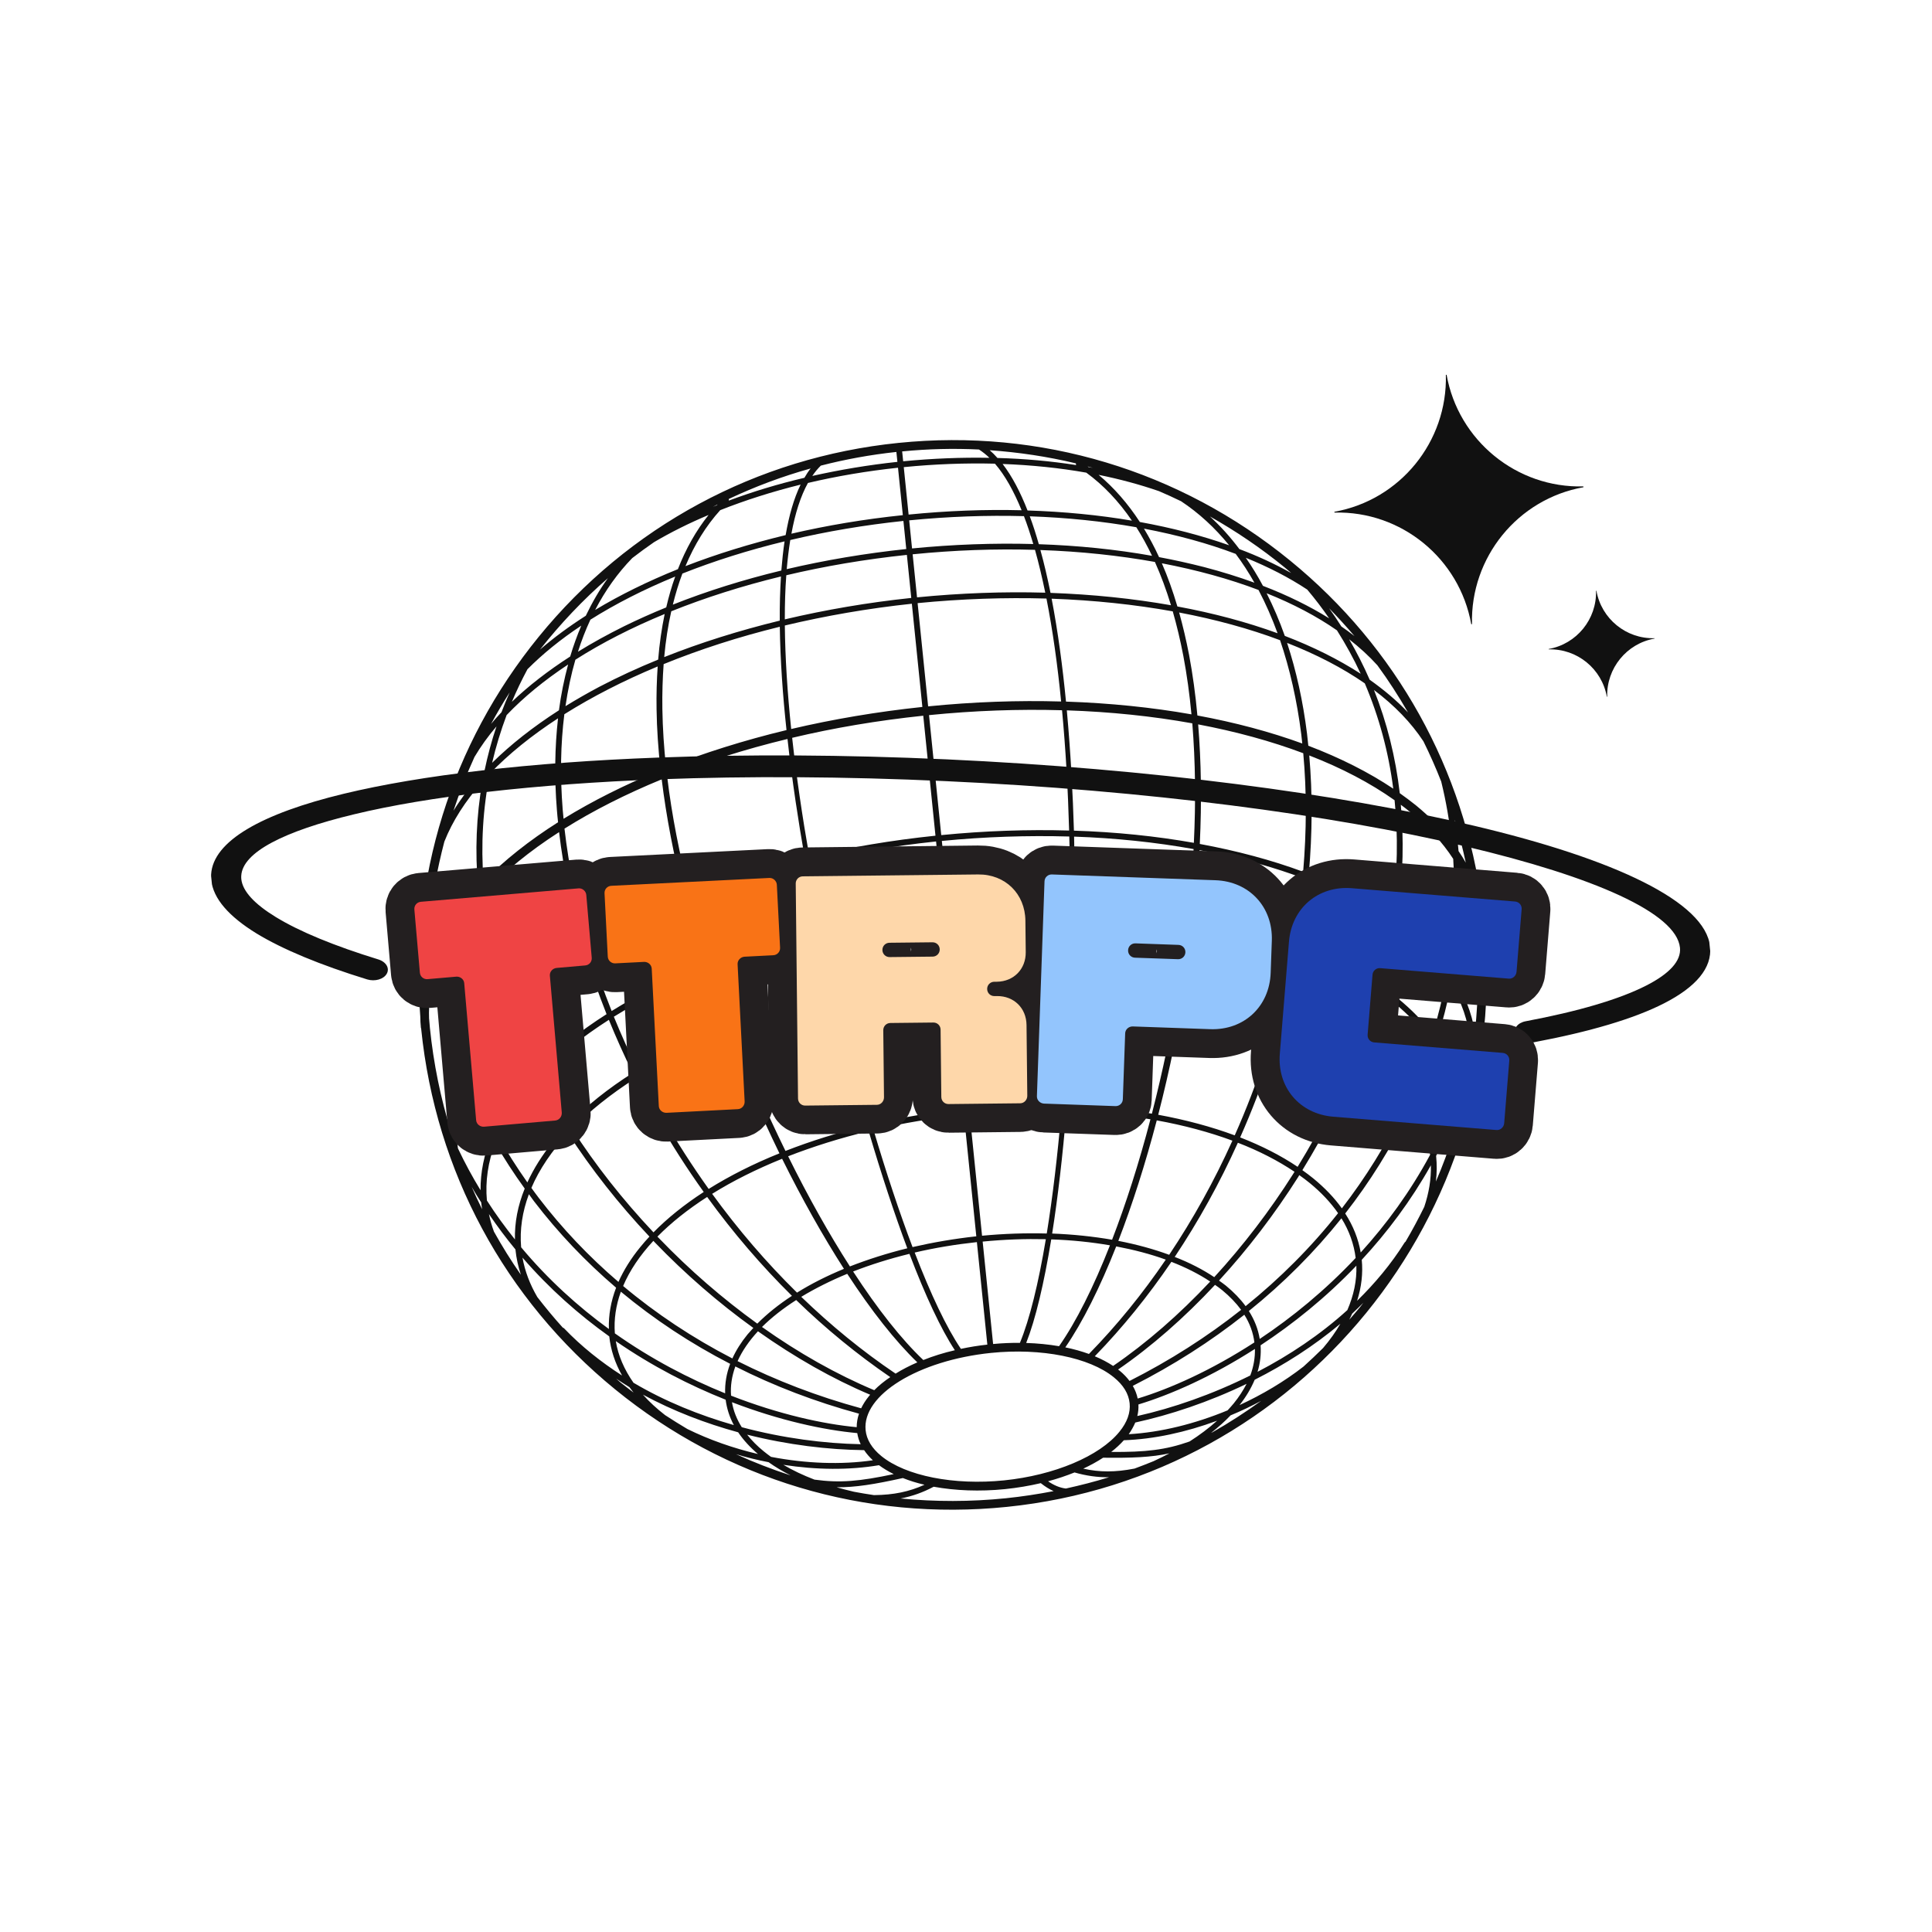 <?xml version="1.0" encoding="utf-8"?>
<svg width="500" zoomAndPan="magnify" viewBox="0 0 375 375" height="500" preserveAspectRatio="xMidYMid meet" version="1.0" xmlns="http://www.w3.org/2000/svg">
  <defs>
    <g/>
    <clipPath id="0eb422d3a8">
      <path d="M 81 85 L 289 85 L 289 294 L 81 294 Z M 81 85 " clip-rule="nonzero"/>
    </clipPath>
    <clipPath id="fa82c2f545">
      <path d="M 33.574 97.387 L 320.09 68.195 L 341.453 277.859 L 54.934 307.051 Z M 33.574 97.387 " clip-rule="nonzero"/>
    </clipPath>
    <clipPath id="23bffcefeb">
      <path d="M 33.574 97.387 L 320.09 68.195 L 341.453 277.859 L 54.934 307.051 Z M 33.574 97.387 " clip-rule="nonzero"/>
    </clipPath>
    <clipPath id="fd93a9eaa6">
      <path d="M 33.574 97.387 L 320.09 68.195 L 341.453 277.859 L 54.934 307.051 Z M 33.574 97.387 " clip-rule="nonzero"/>
    </clipPath>
    <clipPath id="a4fe4684ae">
      <path d="M 40 146 L 332 146 L 332 203 L 40 203 Z M 40 146 " clip-rule="nonzero"/>
    </clipPath>
    <clipPath id="af01cd2c6d">
      <path d="M 33.574 97.387 L 320.09 68.195 L 341.453 277.859 L 54.934 307.051 Z M 33.574 97.387 " clip-rule="nonzero"/>
    </clipPath>
    <clipPath id="3e14c55f35">
      <path d="M 33.574 97.387 L 320.09 68.195 L 341.453 277.859 L 54.934 307.051 Z M 33.574 97.387 " clip-rule="nonzero"/>
    </clipPath>
    <clipPath id="aea6b89f36">
      <path d="M 33.574 97.387 L 320.09 68.195 L 341.453 277.859 L 54.934 307.051 Z M 33.574 97.387 " clip-rule="nonzero"/>
    </clipPath>
    <clipPath id="a0c044836a">
      <path d="M 259 72 L 308 72 L 308 122 L 259 122 Z M 259 72 " clip-rule="nonzero"/>
    </clipPath>
    <clipPath id="d65a15334d">
      <path d="M 33.574 97.387 L 320.09 68.195 L 341.453 277.859 L 54.934 307.051 Z M 33.574 97.387 " clip-rule="nonzero"/>
    </clipPath>
    <clipPath id="971a340cca">
      <path d="M 33.574 97.387 L 320.09 68.195 L 341.453 277.859 L 54.934 307.051 Z M 33.574 97.387 " clip-rule="nonzero"/>
    </clipPath>
    <clipPath id="f82798897d">
      <path d="M 33.574 97.387 L 320.09 68.195 L 341.453 277.859 L 54.934 307.051 Z M 33.574 97.387 " clip-rule="nonzero"/>
    </clipPath>
    <clipPath id="dd5db143fa">
      <path d="M 300 114 L 322 114 L 322 136 L 300 136 Z M 300 114 " clip-rule="nonzero"/>
    </clipPath>
    <clipPath id="8878bd0557">
      <path d="M 33.574 97.387 L 320.09 68.195 L 341.453 277.859 L 54.934 307.051 Z M 33.574 97.387 " clip-rule="nonzero"/>
    </clipPath>
    <clipPath id="2510fcbfbd">
      <path d="M 33.574 97.387 L 320.09 68.195 L 341.453 277.859 L 54.934 307.051 Z M 33.574 97.387 " clip-rule="nonzero"/>
    </clipPath>
    <clipPath id="950e1c37ba">
      <path d="M 33.574 97.387 L 320.09 68.195 L 341.453 277.859 L 54.934 307.051 Z M 33.574 97.387 " clip-rule="nonzero"/>
    </clipPath>
  </defs>
  <rect x="-37.5" width="450" y="-37.5" height="450" fill-opacity="0"/>
  <rect x="-37.5" width="450" y="-37.5" height="450" fill-opacity="0" stroke="transparent" />
  <g clip-path="url(#0eb422d3a8)">
    <g clip-path="url(#fa82c2f545)">
      <g clip-path="url(#23bffcefeb)">
        <g clip-path="url(#fd93a9eaa6)">
          <path d="M 83.375 179.465 C 83.492 181.473 83.641 183.492 83.875 185.504 C 83.527 186.367 83.207 187.242 82.934 188.113 C 82.957 185.203 83.113 182.309 83.375 179.465 Z M 117.996 112.219 C 116.379 114.445 114.961 116.887 113.703 119.516 C 110.445 121.594 107.477 123.785 104.809 126.09 C 108.754 121.082 113.168 116.418 117.996 112.219 Z M 250.617 111.223 C 247.539 109.5 244.172 107.938 240.562 106.578 C 238.801 104.227 236.887 102.113 234.84 100.242 C 239.891 103.086 244.738 106.371 249.312 110.105 C 249.758 110.453 250.188 110.844 250.617 111.223 Z M 283.102 165.191 C 282.938 163.145 282.676 161.137 282.367 159.133 C 283.199 161.867 283.902 164.629 284.508 167.445 C 284.082 166.691 283.613 165.922 283.102 165.191 Z M 286.277 200.359 C 285.672 196.539 284.215 192.91 281.945 189.465 C 283.16 182.582 283.633 175.66 283.328 168.816 C 284.598 171.156 285.469 173.582 285.996 176.074 C 286.105 177.008 286.246 177.949 286.344 178.902 C 287.078 186.121 287.039 193.305 286.277 200.359 Z M 261.887 256.156 C 262.094 255.77 262.27 255.375 262.449 254.98 C 263.191 254.293 263.902 253.582 264.629 252.867 C 264.395 253.152 264.18 253.465 263.949 253.75 C 263.277 254.574 262.574 255.359 261.887 256.156 Z M 119.586 267.586 C 120.441 268.152 121.297 268.719 122.164 269.242 C 122.418 269.594 122.684 269.945 122.969 270.293 C 122.133 269.652 121.301 269.023 120.477 268.367 C 120.176 268.109 119.887 267.848 119.586 267.586 Z M 93.035 174.41 C 93.797 181.02 95.32 187.723 97.664 194.488 C 97.848 194.992 98.031 195.5 98.211 196.004 C 97.375 196.902 96.582 197.812 95.832 198.73 C 93.562 201.52 91.746 204.352 90.406 207.176 C 87.887 200.527 86.145 193.699 85.207 186.777 C 86.852 182.539 89.492 178.391 93.035 174.41 Z M 86.25 163.355 C 87.828 159.359 90.324 155.473 93.617 151.766 C 92.449 158.395 92.176 165.238 92.797 172.195 C 91.891 173.16 91.035 174.133 90.23 175.102 C 87.988 177.875 86.195 180.645 84.812 183.445 C 84.422 179.473 84.305 175.488 84.449 171.504 C 84.941 168.754 85.547 166.031 86.25 163.355 Z M 98.93 134.391 C 98.363 135.656 97.828 136.945 97.336 138.246 C 96.629 139 95.949 139.738 95.316 140.516 C 96.453 138.422 97.652 136.367 98.93 134.391 Z M 110.676 127.426 C 106.359 130.207 102.566 133.148 99.352 136.223 C 100.25 134.082 101.27 131.973 102.379 129.898 C 105.355 126.906 108.867 124.062 112.824 121.438 C 112.02 123.352 111.293 125.344 110.676 127.426 Z M 131.059 111.906 C 130.379 113.793 129.801 115.797 129.316 117.895 C 126.5 119.039 123.781 120.262 121.152 121.547 C 117.949 123.137 114.965 124.781 112.18 126.504 C 112.871 124.324 113.676 122.25 114.594 120.281 C 119.492 117.195 125.023 114.379 131.059 111.906 Z M 122.723 108.32 C 124.109 107.25 125.516 106.219 126.953 105.23 C 130.199 103.316 133.75 101.543 137.535 99.953 C 135.113 102.988 133.133 106.492 131.582 110.473 C 125.754 112.824 120.348 115.48 115.52 118.387 C 117.496 114.582 119.91 111.211 122.723 108.32 Z M 139.129 98.074 C 138.875 98.16 138.625 98.258 138.375 98.371 C 138.68 98.207 138.98 98.062 139.285 97.914 C 139.234 97.961 139.18 98.012 139.129 98.074 Z M 156.137 92.738 C 151.004 93.945 146.09 95.434 141.461 97.168 C 141.48 97.066 141.48 96.949 141.457 96.848 C 146.527 94.457 151.824 92.465 157.344 90.93 C 156.906 91.48 156.504 92.09 156.137 92.738 Z M 208.883 90.27 C 204 89.504 198.887 89.035 193.602 88.891 C 193.125 88.344 192.625 87.844 192.098 87.387 C 197.758 87.785 203.359 88.625 208.836 89.941 C 208.816 90.059 208.828 90.16 208.883 90.27 Z M 211.289 90.664 C 211.242 90.625 211.18 90.59 211.117 90.539 C 211.445 90.633 211.789 90.715 212.117 90.812 C 211.852 90.77 211.57 90.711 211.289 90.664 Z M 243.48 113.098 C 240.402 111.984 237.148 110.965 233.707 110.066 C 230.859 109.34 227.949 108.691 224.973 108.137 C 224.078 106.18 223.09 104.348 222.043 102.605 C 228.453 103.828 234.441 105.457 239.848 107.508 C 241.156 109.25 242.363 111.117 243.48 113.098 Z M 253.734 114.438 C 255.254 116.242 256.676 118.105 257.988 120.02 C 254.223 117.672 249.926 115.551 245.137 113.711 C 244.117 111.797 243 109.977 241.812 108.266 C 246.219 110.055 250.215 112.105 253.734 114.438 Z M 260.355 121.594 C 259.609 120.391 258.809 119.223 257.977 118.059 C 259.68 119.816 261.332 121.613 262.898 123.457 C 262.078 122.828 261.23 122.188 260.355 121.594 Z M 274.809 156.297 C 273.812 155.5 272.777 154.73 271.695 153.957 C 270.879 146.945 269.207 140.242 266.691 133.93 C 270.672 136.926 273.898 140.258 276.289 143.895 C 277.547 146.441 278.699 149.043 279.738 151.695 C 280.684 155.539 281.355 159.426 281.77 163.363 C 279.863 160.898 277.547 158.547 274.809 156.297 Z M 273.742 180.605 C 272.918 179.918 272.039 179.27 271.145 178.633 C 271.242 178.012 271.34 177.391 271.406 176.789 C 272.355 169.688 272.496 162.812 271.895 156.203 C 272.523 156.66 273.137 157.137 273.723 157.629 C 277.223 160.469 280 163.516 282.066 166.707 C 282.555 173.793 282.199 180.98 281.012 188.137 C 279.09 185.496 276.656 182.984 273.742 180.605 Z M 278.07 200.73 C 276.254 198.27 273.969 195.945 271.262 193.723 C 270.344 192.984 269.402 192.281 268.414 191.57 C 269.469 187.668 270.336 183.773 270.969 179.887 C 271.66 180.41 272.352 180.938 273.031 181.477 C 276.215 184.074 278.789 186.836 280.754 189.715 C 280.082 193.402 279.18 197.086 278.07 200.73 Z M 285.469 203.961 C 284.77 206.645 283.973 209.227 283.082 211.73 C 282.398 208.297 281.004 205.012 278.887 201.883 C 280.016 198.309 280.945 194.727 281.648 191.109 C 283.727 194.543 284.969 198.168 285.352 201.949 C 285.418 202.613 285.461 203.293 285.469 203.961 Z M 283.422 214.066 C 283.836 213.004 284.219 211.922 284.602 210.82 C 284.262 212.352 283.91 213.855 283.512 215.379 C 283.496 214.93 283.469 214.512 283.422 214.066 Z M 244.09 266.27 C 244.609 264.559 244.801 262.852 244.68 261.121 C 250.926 257.012 257.328 251.895 263.27 245.668 C 263.371 248.52 262.766 251.414 261.52 254.289 C 256.23 259.086 250.25 263.066 244.09 266.27 Z M 235.34 278 C 235.258 278.039 235.176 278.09 235.09 278.113 C 236.473 277.016 237.738 275.898 238.852 274.723 C 240.871 273.891 242.867 272.934 244.793 271.906 C 241.75 274.105 238.605 276.145 235.34 278 Z M 149.184 283.812 C 150.465 284.73 151.887 285.574 153.418 286.348 C 153.391 286.352 153.359 286.34 153.328 286.328 C 149.785 285.176 146.281 283.82 142.871 282.262 C 144.934 282.879 147.051 283.406 149.184 283.812 Z M 119.527 260.312 C 126.602 265.199 133.902 268.918 140.848 271.684 C 141.066 273.391 141.598 275.039 142.438 276.609 C 135.77 274.703 129.109 272.023 122.961 268.391 C 121.164 265.828 119.984 263.113 119.527 260.312 Z M 93.398 233.383 C 93.441 233.828 93.516 234.254 93.574 234.715 C 92.863 233.277 92.195 231.832 91.551 230.371 C 92.148 231.402 92.762 232.414 93.398 233.383 Z M 103.578 208.348 C 102.754 209.246 101.957 210.125 101.223 211.043 C 99.004 213.754 97.266 216.504 95.977 219.254 C 94.086 215.797 92.422 212.262 90.98 208.656 C 92.684 204.719 95.281 200.879 98.652 197.195 C 100.066 200.945 101.723 204.672 103.578 208.348 Z M 113.562 184.977 C 114.781 188.938 116.172 192.91 117.734 196.848 C 112.594 200.117 108.109 203.688 104.418 207.477 C 102.559 203.773 100.914 200.031 99.516 196.277 C 103.332 192.27 108.059 188.488 113.562 184.977 Z M 108.312 139.426 C 107.691 144.98 107.582 150.922 108.094 157.223 C 108.145 158.016 108.242 158.805 108.32 159.598 C 102.746 163.129 97.867 166.984 93.859 171.086 C 93.316 163.93 93.723 156.926 95.094 150.145 C 98.727 146.359 103.18 142.766 108.312 139.426 Z M 108.488 137.867 C 103.488 141.078 99.133 144.5 95.52 148.066 C 96.258 144.926 97.191 141.836 98.336 138.797 C 101.641 135.324 105.66 132.035 110.27 128.98 C 109.512 131.805 108.898 134.773 108.488 137.867 Z M 127.75 128.027 C 123.75 129.656 119.926 131.426 116.34 133.301 C 114.043 134.523 111.848 135.781 109.758 137.066 C 110.223 133.926 110.855 130.895 111.684 128.051 C 116.809 124.781 122.645 121.801 129.012 119.176 C 128.438 121.953 128 124.906 127.75 128.027 Z M 151.582 111.891 C 151.414 114.641 151.328 117.516 151.352 120.461 C 143.465 122.387 135.926 124.75 128.922 127.543 C 129.211 124.391 129.664 121.438 130.293 118.652 C 136.875 116.008 144.02 113.738 151.582 111.891 Z M 152.281 105.078 C 152.016 106.879 151.816 108.758 151.656 110.738 C 144.273 112.52 137.199 114.738 130.598 117.359 C 131.121 115.242 131.73 113.23 132.453 111.328 C 138.605 108.883 145.27 106.781 152.281 105.078 Z M 175.238 99.992 C 167.781 100.766 160.52 101.984 153.613 103.59 C 154.328 99.664 155.398 96.316 156.82 93.742 C 162.445 92.414 168.297 91.426 174.301 90.785 Z M 198.293 99.039 C 191.191 98.859 183.832 99.133 176.359 99.879 L 175.422 90.672 C 181.457 90.07 187.387 89.859 193.121 90 C 195.062 92.246 196.77 95.312 198.293 99.039 Z M 201.637 105.629 C 201.094 103.738 200.52 101.922 199.879 100.215 C 207.105 100.465 214.047 101.184 220.562 102.336 C 221.652 104.055 222.672 105.914 223.613 107.883 C 216.605 106.633 209.242 105.887 201.637 105.629 Z M 227.289 117.477 C 219.93 116.18 212.078 115.367 203.906 115.078 C 203.32 112.188 202.676 109.406 201.941 106.762 C 209.734 107.027 217.191 107.824 224.168 109.074 C 225.332 111.676 226.371 114.461 227.289 117.477 Z M 247.977 122.914 C 242.051 120.758 235.531 119.008 228.531 117.715 C 227.645 114.711 226.652 111.934 225.516 109.332 C 232.297 110.633 238.598 112.359 244.277 114.512 C 245.66 117.133 246.891 119.945 247.977 122.914 Z M 249.379 123.426 C 248.34 120.492 247.16 117.734 245.852 115.152 C 250.98 117.203 255.566 119.613 259.504 122.352 C 261.215 125.055 262.766 127.875 264.109 130.777 C 259.816 128 254.863 125.527 249.379 123.426 Z M 253.945 144.746 C 253.867 143.969 253.785 143.18 253.691 142.391 C 252.902 136.047 251.59 130.16 249.824 124.789 C 255.508 127.016 260.598 129.652 264.906 132.641 C 267.652 139.078 269.512 145.906 270.43 153.082 C 265.664 149.891 260.125 147.098 253.945 144.746 Z M 252.227 183.148 C 252.969 179.016 253.52 174.906 253.906 170.84 C 260.023 173.195 265.402 175.977 269.922 179.148 C 269.316 183.035 268.48 186.969 267.43 190.887 C 263.031 187.902 257.922 185.328 252.227 183.148 Z M 263.684 202.547 C 259.598 199.777 254.852 197.371 249.566 195.352 C 250.523 191.664 251.34 187.977 252.023 184.273 C 257.703 186.453 262.77 189.047 267.113 192.035 C 266.133 195.551 264.996 199.055 263.684 202.547 Z M 273.867 212.043 C 272.129 209.664 269.938 207.387 267.293 205.215 C 266.453 204.531 265.543 203.867 264.637 203.219 C 265.965 199.738 267.105 196.238 268.098 192.734 C 268.93 193.348 269.762 193.961 270.535 194.594 C 273.434 196.973 275.793 199.465 277.645 202.098 C 276.562 205.434 275.316 208.758 273.867 212.043 Z M 220.824 271.457 C 220.652 270.617 220.336 269.793 219.875 268.996 C 227.715 265.016 234.953 260.395 241.523 255.191 C 242.594 256.887 243.242 258.68 243.477 260.559 C 235.117 265.988 227.062 269.57 220.824 271.457 Z M 220.75 274.852 C 220.938 274.121 221.004 273.359 220.969 272.605 C 227.18 270.723 235.199 267.203 243.578 261.828 C 243.621 263.539 243.32 265.27 242.68 266.977 C 235.234 270.688 227.633 273.309 220.75 274.852 Z M 215.684 281.82 C 216.609 281.102 217.434 280.336 218.137 279.551 C 223.98 279.348 230.199 278 236.242 275.758 C 234.676 277.168 232.867 278.531 230.891 279.793 C 226.211 281.445 222.348 281.867 215.684 281.82 Z M 181.227 288.574 C 185.41 289.336 190.164 289.535 195.062 289.039 C 197.492 288.789 199.816 288.395 202.016 287.879 C 202.836 288.535 203.676 289.062 204.508 289.426 C 201.465 290.012 198.375 290.488 195.242 290.809 C 188.375 291.508 181.539 291.504 174.809 290.855 C 177.086 290.418 179.16 289.668 181.227 288.574 Z M 170.609 284.395 C 171.457 285.02 172.418 285.605 173.473 286.121 C 166.906 287.516 163.039 287.883 158.09 287.195 C 155.902 286.355 153.871 285.398 152.051 284.32 C 158.438 285.312 164.828 285.375 170.609 284.395 Z M 166.391 278.164 C 166.508 278.895 166.727 279.629 167.059 280.32 C 160.004 280.184 152.02 279.164 143.977 277.02 C 143.004 275.477 142.359 273.855 142.074 272.168 C 151.348 275.73 159.914 277.574 166.391 278.164 Z M 142.73 265.227 C 150.23 269.027 158.25 272.09 166.73 274.395 C 166.43 275.27 166.285 276.141 166.285 277.016 C 159.793 276.41 151.195 274.523 141.898 270.895 C 141.75 268.992 142.051 267.102 142.73 265.227 Z M 101.848 230.703 C 100.512 233.98 99.875 237.27 99.949 240.578 C 98.039 238.184 96.215 235.695 94.508 233.02 C 94.168 229.277 94.73 225.543 96.113 221.871 C 97.859 224.891 99.77 227.832 101.848 230.703 Z M 109.641 218.996 C 108.855 219.832 108.113 220.66 107.414 221.504 C 105.273 224.148 103.586 226.82 102.363 229.504 C 100.297 226.574 98.395 223.586 96.676 220.535 C 98.32 216.719 100.844 213 104.125 209.441 C 105.801 212.656 107.637 215.855 109.641 218.996 Z M 122.816 208.25 C 118.031 211.293 113.867 214.609 110.426 218.145 C 108.438 215.004 106.613 211.789 104.949 208.559 C 108.559 204.816 113.016 201.254 118.18 197.949 C 119.594 201.41 121.137 204.859 122.816 208.25 Z M 136.965 188.406 C 138.113 191.969 139.363 195.559 140.719 199.156 C 134.5 201.668 128.82 204.512 123.77 207.645 C 122.102 204.238 120.562 200.805 119.148 197.344 C 124.422 194.074 130.414 191.066 136.965 188.406 Z M 133.051 175.055 C 134.098 179.078 135.27 183.16 136.59 187.281 C 130.051 189.926 124.043 192.922 118.719 196.238 C 117.152 192.285 115.762 188.312 114.547 184.355 C 120.035 180.945 126.246 177.812 133.051 175.055 Z M 128.434 151.27 C 129.312 158.445 130.77 166.047 132.758 173.91 C 125.969 176.648 119.738 179.754 114.195 183.199 C 111.945 175.637 110.395 168.121 109.566 160.836 C 115.145 157.332 121.484 154.129 128.434 151.27 Z M 127.438 137.637 C 127.488 141.426 127.766 145.395 128.211 149.488 C 121.352 152.281 115.027 155.453 109.387 158.922 C 109.324 158.332 109.266 157.727 109.219 157.137 C 108.695 150.578 108.816 144.371 109.539 138.633 C 114.93 135.246 121 132.129 127.656 129.359 C 127.473 132.008 127.391 134.75 127.438 137.637 Z M 152.66 141.707 C 144.387 143.699 136.555 146.168 129.297 149.043 C 128.871 145.148 128.625 141.324 128.566 137.609 C 128.52 134.574 128.613 131.66 128.812 128.906 C 135.797 126.059 143.371 123.613 151.359 121.652 C 151.453 128.156 151.938 135.023 152.66 141.707 Z M 176.988 117.184 L 179.031 137.219 C 170.242 138.145 161.707 139.594 153.57 141.5 C 152.828 134.367 152.398 127.594 152.336 121.41 C 160.215 119.531 168.473 118.094 176.988 117.184 Z M 176.023 107.703 L 176.875 116.059 C 168.5 116.941 160.254 118.348 152.332 120.219 C 152.328 117.223 152.414 114.336 152.621 111.656 C 160.062 109.895 167.91 108.559 176.023 107.703 Z M 175.906 106.566 C 167.922 107.41 160.16 108.723 152.703 110.469 C 152.879 108.492 153.105 106.594 153.391 104.82 C 160.406 103.16 167.77 101.914 175.352 101.113 Z M 177.027 106.453 L 176.473 101 C 184.074 100.254 191.539 99.988 198.746 100.184 C 199.395 101.863 199.984 103.676 200.559 105.594 C 192.902 105.387 185.02 105.668 177.027 106.453 Z M 177.996 115.945 L 177.145 107.59 C 185.277 106.773 193.234 106.5 200.891 106.723 C 201.621 109.324 202.281 112.105 202.887 115.039 C 194.863 114.809 186.504 115.109 177.996 115.945 Z M 205.965 136.16 C 197.625 135.922 188.961 136.223 180.152 137.105 L 178.109 117.066 C 186.676 116.223 195.051 115.953 203.117 116.176 C 204.316 122.262 205.266 129.008 205.965 136.16 Z M 229.684 127.305 C 230.375 130.957 230.895 134.754 231.262 138.656 C 223.59 137.301 215.418 136.465 206.91 136.18 C 206.258 129.461 205.355 122.621 204.121 116.207 C 212.367 116.5 220.25 117.34 227.629 118.664 C 228.414 121.391 229.098 124.27 229.684 127.305 Z M 232.414 138.875 C 232.043 134.77 231.496 130.828 230.797 127.105 C 230.242 124.227 229.602 121.5 228.871 118.887 C 235.945 120.23 242.516 122.031 248.461 124.262 C 250.348 129.809 251.742 135.918 252.574 142.531 C 252.648 143.121 252.695 143.727 252.77 144.312 C 246.543 142.043 239.711 140.223 232.414 138.875 Z M 232.879 163.809 C 233.27 155.645 233.156 147.867 232.562 140.602 C 239.906 141.992 246.758 143.867 252.961 146.199 C 253.637 153.543 253.613 161.293 252.941 169.207 C 246.828 166.938 240.086 165.141 232.879 163.809 Z M 231.832 177.594 C 232.297 173.316 232.609 169.129 232.828 165.023 C 233.703 165.18 234.586 165.324 235.461 165.496 C 241.719 166.789 247.52 168.438 252.816 170.414 C 252.434 174.492 251.883 178.617 251.156 182.746 C 245.258 180.586 238.781 178.848 231.832 177.594 Z M 230.195 190.043 C 230.797 186.23 231.297 182.445 231.699 178.711 C 238.633 179.969 245.098 181.707 250.949 183.871 C 250.266 187.562 249.453 191.262 248.508 194.949 C 242.93 192.902 236.777 191.246 230.195 190.043 Z M 245.648 204.773 C 243.898 210.129 241.902 215.332 239.66 220.371 C 235.133 218.695 230.148 217.355 224.809 216.375 C 225.922 212.059 226.949 207.625 227.871 203.113 C 228.68 199.09 229.406 195.109 230.035 191.176 C 236.574 192.355 242.676 193.988 248.227 196.039 C 247.438 198.969 246.602 201.887 245.648 204.773 Z M 251.867 226.48 C 248.625 224.297 244.871 222.383 240.715 220.77 C 242.957 215.719 244.969 210.496 246.73 205.129 C 247.668 202.242 248.52 199.352 249.285 196.441 C 254.527 198.465 259.227 200.863 263.254 203.621 C 260.258 211.383 256.438 219.055 251.867 226.48 Z M 254.926 228.742 C 254.246 228.188 253.523 227.648 252.789 227.129 C 257.359 219.715 261.195 212.059 264.207 204.293 C 265.023 204.895 265.824 205.48 266.57 206.102 C 269.34 208.363 271.586 210.738 273.32 213.234 C 273.004 213.949 272.684 214.664 272.348 215.367 C 269.051 222.172 265.059 228.582 260.453 234.543 C 258.996 232.496 257.16 230.578 254.926 228.742 Z M 237.941 249.539 C 237.516 249.207 237.062 248.875 236.609 248.559 C 242.215 242.449 247.414 235.656 252.004 228.414 C 252.066 228.305 252.125 228.184 252.188 228.09 C 252.895 228.586 253.57 229.098 254.203 229.613 C 256.465 231.461 258.293 233.426 259.719 235.477 C 254.512 242.066 248.492 248.102 241.773 253.523 C 240.762 252.133 239.48 250.809 237.941 249.539 Z M 217.281 266.02 C 217.184 265.941 217.105 265.891 217.016 265.828 C 223.539 261.34 229.895 255.754 235.836 249.391 C 236.32 249.719 236.789 250.066 237.234 250.426 C 238.707 251.641 239.926 252.914 240.902 254.238 C 234.32 259.457 227.082 264.074 219.242 268.043 C 218.707 267.328 218.055 266.652 217.281 266.02 Z M 147.117 258.402 C 154.234 263.445 161.602 267.637 168.898 270.715 C 168.82 270.812 168.738 270.879 168.676 270.973 C 168.043 271.746 167.543 272.539 167.148 273.352 C 158.668 271.047 150.66 267.965 143.164 264.195 C 144.062 262.199 145.402 260.262 147.117 258.402 Z M 126.82 240.848 C 126.914 240.941 127 241.047 127.094 241.141 C 133.035 247.309 139.5 252.914 146.223 257.75 C 145.844 258.168 145.465 258.582 145.102 259 C 143.848 260.535 142.863 262.105 142.152 263.676 C 134.488 259.715 127.375 255.004 120.949 249.613 C 122.223 246.605 124.215 243.656 126.82 240.848 Z M 126.055 240.023 C 125.438 240.684 124.84 241.367 124.285 242.051 C 122.453 244.285 121.055 246.551 120.039 248.82 C 114.316 243.926 109.129 238.465 104.539 232.465 C 104.055 231.844 103.613 231.207 103.141 230.57 C 104.699 226.926 107.113 223.379 110.262 219.977 C 114.793 226.957 120.078 233.688 126.055 240.023 Z M 127.566 217.27 C 130.359 222.16 133.379 226.867 136.594 231.363 C 132.852 233.793 129.562 236.426 126.84 239.203 C 120.867 232.863 115.562 226.125 111.062 219.125 C 114.426 215.66 118.547 212.359 123.316 209.316 C 124.664 212 126.082 214.645 127.566 217.27 Z M 145.633 211.492 C 147.441 215.727 149.344 219.863 151.289 223.863 C 146.258 225.887 141.645 228.219 137.551 230.773 C 134.352 226.289 131.332 221.594 128.539 216.707 C 127.039 214.082 125.633 211.406 124.285 208.695 C 129.27 205.613 134.914 202.773 141.121 200.277 C 142.531 203.988 144.016 207.746 145.633 211.492 Z M 161.805 193.711 C 163.828 202.297 166.016 210.648 168.289 218.457 C 162.695 219.809 157.391 221.469 152.461 223.395 C 148.816 215.977 145.352 208.031 142.25 199.828 C 148.293 197.441 154.852 195.391 161.805 193.711 Z M 159.07 181.402 C 159.844 185.145 160.676 188.898 161.531 192.59 C 154.574 194.258 147.961 196.312 141.836 198.723 C 140.5 195.184 139.25 191.59 138.082 187.973 C 144.559 185.426 151.605 183.195 159.07 181.402 Z M 156.391 167.637 C 156.859 170.246 157.309 172.645 157.727 174.75 C 158.074 176.59 158.449 178.441 158.84 180.277 C 151.359 182.059 144.266 184.277 137.707 186.848 C 136.406 182.781 135.207 178.703 134.152 174.609 C 141.016 171.891 148.484 169.547 156.391 167.637 Z M 156.207 166.52 C 148.297 168.402 140.797 170.734 133.863 173.477 C 131.895 165.828 130.391 158.207 129.508 150.824 C 136.691 147.941 144.52 145.445 152.852 143.434 C 153.773 151.785 155.031 159.824 156.207 166.52 Z M 181.574 162.207 C 173.129 163.082 164.926 164.469 157.098 166.297 C 155.711 158.402 154.57 150.625 153.758 143.211 C 161.82 141.285 170.355 139.848 179.203 138.918 Z M 207.516 161.207 C 199.496 160.977 191.16 161.258 182.695 162.094 L 180.324 138.805 C 189.133 137.922 197.797 137.617 206.141 137.859 C 206.84 145.301 207.293 153.164 207.516 161.207 Z M 208.449 161.227 C 208.246 154.418 207.84 146.289 207.07 137.879 C 215.578 138.16 223.75 139.016 231.426 140.398 C 232.035 147.836 232.109 155.664 231.727 163.594 C 224.395 162.293 216.574 161.488 208.449 161.227 Z M 208.637 175.203 C 208.637 173.328 208.633 171.441 208.613 169.566 C 208.586 167.434 208.543 165.023 208.48 162.387 C 216.504 162.66 224.297 163.48 231.676 164.805 C 231.449 168.984 231.105 173.176 230.648 177.379 C 223.703 176.184 216.312 175.441 208.637 175.203 Z M 208.469 187.809 C 208.562 184.004 208.621 180.176 208.637 176.324 C 216.27 176.578 223.629 177.297 230.531 178.496 C 230.105 182.305 229.605 186.09 229.016 189.844 C 222.512 188.719 215.637 188.035 208.469 187.809 Z M 207.066 214.504 C 207.723 206.387 208.191 197.762 208.441 188.945 C 215.547 189.18 222.395 189.848 228.84 190.965 C 227.441 199.641 225.641 208.152 223.582 216.164 C 218.363 215.258 212.82 214.703 207.066 214.504 Z M 215.855 240.629 C 212.176 240 208.273 239.582 204.223 239.43 C 205.332 232.398 206.266 224.324 206.992 215.633 C 212.676 215.824 218.145 216.371 223.301 217.254 C 221.074 225.766 218.531 233.684 215.855 240.629 Z M 226.938 243.555 C 223.906 242.438 220.605 241.539 217.066 240.852 C 219.777 233.832 222.312 225.918 224.527 217.465 C 229.809 218.422 234.746 219.75 239.211 221.402 C 235.684 229.234 231.562 236.645 226.938 243.555 Z M 228.012 243.969 C 232.621 237.059 236.742 229.633 240.27 221.805 C 244.379 223.391 248.07 225.297 251.266 227.441 C 251.191 227.566 251.117 227.676 251.043 227.801 C 246.465 235.039 241.262 241.82 235.684 247.895 C 233.441 246.395 230.867 245.074 228.012 243.969 Z M 216.656 241.926 C 220.102 242.578 223.34 243.426 226.277 244.492 C 221.77 251.113 216.781 257.262 211.363 262.801 C 209.945 262.289 208.406 261.852 206.777 261.523 C 210.152 256.617 213.516 249.879 216.656 241.926 Z M 204.047 240.566 C 208.008 240.699 211.836 241.094 215.441 241.715 C 212.25 249.848 208.871 256.57 205.562 261.297 C 203.539 260.953 201.398 260.734 199.184 260.668 C 200.996 256.082 202.641 249.125 204.047 240.566 Z M 190.734 240.992 C 194.918 240.582 199.023 240.438 202.996 240.527 C 201.562 249.105 199.863 256.066 197.965 260.648 C 196.277 260.629 194.527 260.707 192.762 260.871 Z M 186.512 261.812 C 183.727 257.707 180.66 251.234 177.539 243.121 C 181.367 242.223 185.422 241.547 189.613 241.094 L 191.641 260.988 C 189.887 261.18 188.16 261.457 186.512 261.812 Z M 179.215 263.98 C 175.02 260.02 170.355 254.113 165.59 246.797 C 168.98 245.477 172.637 244.32 176.52 243.371 C 179.609 251.484 182.621 257.953 185.336 262.078 C 183.164 262.578 181.109 263.223 179.215 263.98 Z M 173.836 266.621 C 167.414 262.293 161.285 257.277 155.523 251.715 C 158.203 250.09 161.184 248.598 164.445 247.246 C 169.121 254.402 173.773 260.32 178.055 264.434 C 176.527 265.098 175.105 265.824 173.836 266.621 Z M 153.715 251.523 C 151.156 253.191 148.891 255.008 146.992 256.918 C 140.305 252.09 133.84 246.512 127.914 240.344 C 127.801 240.238 127.703 240.133 127.605 240.027 C 130.277 237.312 133.527 234.73 137.258 232.328 C 142.293 239.27 147.809 245.699 153.715 251.523 Z M 163.809 246.281 C 160.492 247.648 157.43 249.195 154.699 250.898 C 148.777 245.078 143.262 238.664 138.227 231.723 C 142.242 229.219 146.812 226.938 151.805 224.918 C 155.676 232.719 159.754 239.965 163.809 246.281 Z M 176.105 242.293 C 172.168 243.262 168.441 244.457 164.965 245.812 C 160.945 239.551 156.867 232.309 152.977 224.434 C 157.82 222.547 163.051 220.906 168.605 219.555 C 171.066 227.91 173.609 235.629 176.105 242.293 Z M 187.094 216.379 L 189.5 239.969 C 185.219 240.434 181.082 241.148 177.125 242.059 C 174.602 235.398 172.031 227.68 169.555 219.328 C 175.125 218.02 181.008 217.027 187.094 216.379 Z M 184.391 189.84 L 186.98 215.258 C 180.848 215.898 174.898 216.91 169.238 218.227 C 166.934 210.41 164.73 202.047 162.711 193.488 C 169.602 191.871 176.867 190.637 184.391 189.84 Z M 183.113 177.281 L 184.277 188.719 C 176.734 189.5 169.43 190.738 162.453 192.363 C 161.582 188.676 160.754 184.938 159.961 181.168 C 167.32 179.457 175.07 178.129 183.113 177.281 Z M 182.996 176.16 C 174.969 176.992 167.16 178.312 159.734 180.055 C 158.867 175.84 158.043 171.609 157.301 167.426 C 165.039 165.605 173.215 164.219 181.691 163.328 Z M 184.117 176.047 L 182.812 163.227 C 191.176 162.406 199.48 162.141 207.547 162.367 C 207.672 166.598 207.719 170.879 207.703 175.168 C 200.078 174.957 192.164 175.238 184.117 176.047 Z M 185.398 188.602 L 184.234 177.168 C 192.254 176.379 200.121 176.086 207.719 176.285 C 207.703 180.141 207.645 183.98 207.539 187.785 C 200.375 187.586 192.957 187.848 185.398 188.602 Z M 188.102 215.145 L 185.512 189.727 C 193.012 188.977 200.391 188.719 207.508 188.91 C 207.258 197.711 206.773 206.352 206.105 214.484 C 200.285 214.324 194.238 214.531 188.102 215.145 Z M 188.215 216.266 C 194.297 215.676 200.254 215.445 206.016 215.602 C 205.277 224.293 204.316 232.371 203.176 239.422 C 199.113 239.312 194.902 239.449 190.617 239.855 Z M 169.691 269.836 C 162.414 266.785 155.023 262.625 147.902 257.566 C 149.746 255.734 151.977 253.98 154.539 252.34 C 160.289 257.918 166.402 262.918 172.801 267.297 C 171.633 268.082 170.586 268.93 169.691 269.836 Z M 212.496 263.25 C 217.898 257.688 222.875 251.539 227.367 244.922 C 230.18 246.016 232.703 247.285 234.898 248.746 C 228.941 255.109 222.57 260.668 216.059 265.125 C 214.996 264.422 213.816 263.801 212.496 263.25 Z M 206.883 288.922 C 205.723 288.781 204.57 288.301 203.43 287.516 C 205.254 287.027 206.965 286.445 208.566 285.801 C 210.812 286.445 212.977 286.762 215.266 286.73 C 212.523 287.578 209.707 288.301 206.883 288.922 Z M 217.273 277.91 C 213.43 282.645 204.633 286.348 194.891 287.34 C 185.148 288.332 175.801 286.48 171.066 282.617 C 169.23 281.117 168.199 279.422 168.016 277.594 C 167.32 270.762 178.246 264.039 192.371 262.598 C 202.109 261.605 211.477 263.473 216.195 267.336 C 218.047 268.832 219.074 270.531 219.262 272.371 C 219.449 274.199 218.781 276.07 217.273 277.91 Z M 101.152 242.098 C 100.855 238.637 101.391 235.199 102.656 231.797 C 102.98 232.258 103.301 232.707 103.652 233.164 C 108.359 239.312 113.703 244.918 119.586 249.941 C 118.566 252.605 118.098 255.281 118.184 257.961 C 112.18 253.59 106.375 248.352 101.152 242.098 Z M 119.344 258.805 C 119.137 256.078 119.547 253.375 120.508 250.719 C 126.961 256.078 134.062 260.777 141.723 264.719 C 141 266.625 140.688 268.531 140.75 270.445 C 133.754 267.609 126.43 263.809 119.344 258.805 Z M 148.227 281.688 C 146.961 280.668 145.906 279.586 145.023 278.469 C 152.965 280.465 160.809 281.395 167.727 281.473 C 168.191 282.168 168.75 282.809 169.422 283.438 C 163.246 284.344 156.395 284.066 149.656 282.777 C 149.172 282.422 148.672 282.062 148.227 281.688 Z M 165.719 289.543 C 164.59 289.277 163.469 288.984 162.395 288.676 C 166.039 288.711 169.738 288.102 175.246 286.887 C 176.547 287.406 177.941 287.848 179.445 288.188 C 176.488 289.535 173.461 290.164 169.691 290.199 C 169.676 290.199 169.648 290.203 169.648 290.203 C 168.336 290.016 167.023 289.785 165.719 289.543 Z M 223.906 283.613 C 222.68 284.117 221.449 284.59 220.207 285.051 C 220.191 285.055 220.191 285.055 220.176 285.055 C 216.477 285.781 213.414 285.773 210.262 285.062 C 211.664 284.41 212.957 283.699 214.113 282.941 C 219.707 283.008 223.438 282.863 226.988 282.094 C 225.996 282.617 224.961 283.129 223.906 283.613 Z M 238.273 273.75 C 231.938 276.371 225.297 278.023 219.09 278.379 C 219.609 277.629 220.027 276.887 220.355 276.113 C 227.086 274.641 234.586 272.164 241.961 268.605 C 241.305 269.863 240.492 271.141 239.473 272.391 C 239.098 272.852 238.68 273.301 238.273 273.75 Z M 244.512 259.887 C 244.203 257.984 243.496 256.199 242.406 254.465 C 249.129 249.055 255.133 243.035 260.375 236.469 C 261.883 238.902 262.801 241.484 263.133 244.168 C 257.199 250.484 250.793 255.703 244.512 259.887 Z M 264.113 243.109 C 263.656 240.469 262.656 237.938 261.105 235.539 C 265.883 229.414 269.988 222.848 273.359 215.875 C 273.594 215.355 273.82 214.855 274.059 214.336 C 276 217.438 277.191 220.719 277.582 224.152 C 273.727 231.316 269.113 237.613 264.113 243.109 Z M 278.465 222.418 C 277.859 219.168 276.57 216.07 274.629 213.117 C 276.07 209.871 277.363 206.602 278.449 203.293 C 280.578 206.668 281.852 210.199 282.273 213.922 C 281.125 216.871 279.844 219.707 278.465 222.418 Z M 270.109 177.879 C 265.492 174.703 260.07 171.941 254.043 169.621 C 254.734 161.73 254.773 153.992 254.125 146.633 C 260.395 149.059 265.965 151.98 270.688 155.324 C 271.383 162.156 271.266 169.273 270.289 176.641 C 270.246 177.051 270.172 177.469 270.109 177.879 Z M 210.848 91.742 C 214.188 94.18 217.133 97.293 219.707 101.059 C 213.297 99.965 206.496 99.309 199.445 99.082 C 198.051 95.516 196.445 92.438 194.605 90.055 C 200.246 90.266 205.688 90.828 210.848 91.742 Z M 139.793 99.023 C 144.66 97.09 149.906 95.422 155.398 94.062 C 154.078 96.77 153.141 100.105 152.492 103.863 C 145.637 105.523 139.105 107.539 133.047 109.887 C 134.785 105.727 137.027 102.082 139.793 99.023 Z M 98.73 194.117 C 96.301 187.098 94.75 180.137 94.039 173.305 C 97.957 169.141 102.82 165.172 108.516 161.512 C 109.375 168.793 110.949 176.277 113.199 183.809 C 107.746 187.285 102.992 191.055 99.09 195.086 C 98.969 194.762 98.852 194.441 98.73 194.117 Z M 88.766 221.98 C 88.363 218.023 88.934 214.07 90.383 210.203 C 91.828 213.715 93.516 217.18 95.398 220.562 C 93.953 224.035 93.25 227.539 93.273 231.023 C 91.703 228.453 90.238 225.754 88.891 222.91 C 88.844 222.609 88.797 222.297 88.766 221.98 Z M 95.875 239.059 C 95.457 237.938 95.141 236.809 94.906 235.656 C 96.543 238.059 98.258 240.355 100.047 242.516 C 100.047 242.527 100.051 242.543 100.051 242.559 C 100.219 244.211 100.574 245.832 101.098 247.422 C 99.211 244.723 97.477 241.934 95.875 239.059 Z M 109.488 257.832 C 109.41 257.766 109.332 257.715 109.242 257.695 C 107.508 255.781 105.871 253.797 104.297 251.762 C 102.859 249.305 101.887 246.746 101.414 244.105 C 106.613 250.113 112.34 255.172 118.258 259.395 C 118.539 262.023 119.379 264.57 120.742 266.988 C 116.676 264.379 112.852 261.355 109.488 257.832 Z M 129.09 274.672 C 127.465 273.41 126.023 272.09 124.793 270.703 C 130.707 273.895 136.992 276.293 143.277 278.008 C 144.27 279.488 145.547 280.887 147.117 282.223 C 142.328 281.098 137.676 279.465 133.414 277.367 C 131.961 276.5 130.52 275.613 129.09 274.672 Z M 256.801 261.66 C 255.559 262.891 254.289 264.094 253 265.258 C 249.262 268.168 245.031 270.676 240.594 272.727 C 241.855 271.133 242.832 269.477 243.535 267.809 C 249.348 264.875 255.016 261.258 260.164 256.941 C 259.254 258.531 258.121 260.113 256.801 261.66 Z M 272.801 241.031 C 272.73 241.07 272.664 241.133 272.613 241.211 C 270.02 245.355 266.871 249.094 263.414 252.484 C 264.262 249.824 264.57 247.16 264.316 244.527 C 269.258 239.199 273.848 233.094 277.73 226.184 C 277.801 228.867 277.352 231.559 276.449 234.25 C 275.32 236.547 274.113 238.805 272.801 241.031 Z M 278.707 229.328 C 278.902 227.68 278.918 226.008 278.75 224.352 C 280.066 221.863 281.285 219.297 282.402 216.598 C 282.406 217.758 282.32 218.914 282.148 220.098 C 281.148 223.223 280.012 226.316 278.707 229.328 Z M 273.293 138.285 C 271.16 136.031 268.652 133.918 265.852 131.934 C 264.68 129.25 263.352 126.625 261.871 124.086 C 263.906 125.68 265.746 127.352 267.352 129.137 C 269.508 132.07 271.477 135.141 273.293 138.285 Z M 238.574 105.836 C 233.242 103.949 227.426 102.438 221.246 101.32 C 218.902 97.723 216.242 94.68 213.242 92.168 C 217.363 92.996 221.289 94.066 224.961 95.332 C 226.402 95.957 227.832 96.594 229.254 97.293 C 232.68 99.562 235.801 102.426 238.574 105.836 Z M 190.023 87.25 C 190.723 87.703 191.387 88.23 192.047 88.863 C 186.594 88.762 180.996 88.984 175.305 89.535 L 175.109 87.621 C 180.109 87.125 185.094 87.012 190.023 87.25 Z M 173.988 87.723 L 174.184 89.648 C 168.527 90.254 162.988 91.184 157.668 92.379 C 158.172 91.629 158.727 90.961 159.32 90.379 C 164.074 89.152 168.977 88.262 173.988 87.723 Z M 92.094 146.934 C 93.297 144.906 94.719 142.918 96.367 140.992 C 95.418 143.805 94.652 146.672 94.047 149.582 C 91.664 152.109 89.652 154.727 88.02 157.363 C 89.195 153.801 90.551 150.316 92.094 146.934 Z M 83.281 197.641 C 83.18 194.789 83.559 191.945 84.402 189.125 C 85.453 195.746 87.266 202.277 89.758 208.637 C 88.242 212.266 87.496 215.918 87.52 219.59 C 85.527 213.137 84.148 206.434 83.449 199.57 C 83.383 198.922 83.332 198.273 83.281 197.641 Z M 81.699 199.504 C 81.707 199.574 81.727 199.629 81.762 199.699 C 81.766 199.715 81.754 199.73 81.754 199.742 C 84.562 227.32 97.938 252.16 119.406 269.684 C 140.875 287.203 167.859 295.297 195.414 292.488 C 252.25 286.699 293.785 235.711 288.047 178.812 C 288.078 178.711 288.098 178.59 288.086 178.477 C 287.992 177.57 287.844 176.684 287.668 175.801 C 284.238 149.395 271.094 125.676 250.387 108.789 C 228.914 91.27 201.93 83.16 174.375 85.969 C 146.832 88.773 122.023 102.156 104.527 123.648 C 87.551 144.504 79.461 170.559 81.578 197.305 C 81.582 198.047 81.625 198.77 81.699 199.504 " fill-opacity="1" fill-rule="nonzero" style="fill: rgb(17, 17, 17);"/>
        </g>
      </g>
    </g>
  </g>
  <g clip-path="url(#a4fe4684ae)">
    <g clip-path="url(#af01cd2c6d)">
      <g clip-path="url(#3e14c55f35)">
        <g clip-path="url(#aea6b89f36)">
          <path d="M 296.137 198.223 C 294.582 198.512 293.684 199.664 294.117 200.781 C 294.551 201.914 296.16 202.594 297.711 202.305 C 308.566 200.27 317.191 197.719 323 194.742 C 329.168 191.586 332.348 187.891 331.922 183.734 C 331.043 175.102 313.586 166.766 286.102 160.277 C 259.566 154.016 223.352 149.215 183.754 147.391 C 163.746 146.48 144.809 146.402 127.672 147.047 C 102.855 147.973 81.77 150.441 66.734 154.066 C 50.781 157.914 41.352 163.25 40.98 169.715 C 40.961 170.094 40.969 170.469 41.008 170.828 C 41.371 174.41 44.426 177.879 49.754 181.16 C 54.875 184.285 62.18 187.305 71.262 190.102 C 72.762 190.559 74.469 190.078 75.07 189 C 75.672 187.938 74.953 186.703 73.453 186.23 C 64.926 183.609 58.125 180.816 53.492 177.973 C 49.406 175.469 47.078 172.988 46.836 170.613 C 46.812 170.383 46.82 170.164 46.828 169.977 C 47.09 165.43 55.078 161.344 68.668 158.07 C 83.176 154.559 103.75 152.184 128.102 151.258 C 145.047 150.625 163.781 150.707 183.516 151.617 C 222.633 153.402 258.328 158.121 284.402 164.273 C 309.512 170.203 325.395 177.234 326.082 183.949 C 326.344 186.523 324.027 189 319.555 191.285 C 314.297 193.973 306.305 196.312 296.137 198.223 " fill-opacity="1" fill-rule="nonzero" style="fill: rgb(17, 17, 17);"/>
        </g>
      </g>
    </g>
  </g>
  <g clip-path="url(#a0c044836a)">
    <g clip-path="url(#d65a15334d)">
      <g clip-path="url(#971a340cca)">
        <g clip-path="url(#f82798897d)">
          <path d="M 280.641 72.758 L 280.781 72.742 C 283.07 85.52 294.379 94.758 307.336 94.41 L 307.352 94.57 C 294.59 96.844 285.379 108.176 285.715 121.148 L 285.57 121.164 C 283.281 108.387 271.977 99.148 259.02 99.492 L 259.004 99.336 C 271.762 97.062 280.973 85.73 280.641 72.758 " fill-opacity="1" fill-rule="evenodd" style="fill: rgb(17, 17, 17);"/>
        </g>
      </g>
    </g>
  </g>
  <g clip-path="url(#dd5db143fa)">
    <g clip-path="url(#8878bd0557)">
      <g clip-path="url(#2510fcbfbd)">
        <g clip-path="url(#950e1c37ba)">
          <path d="M 309.789 114.668 L 309.863 114.66 C 310.82 120.102 315.637 124.031 321.137 123.875 L 321.145 123.949 C 315.727 124.906 311.801 129.727 311.957 135.23 L 311.887 135.238 C 310.926 129.812 306.113 125.887 300.598 126.043 L 300.59 125.969 C 306.023 125.008 309.945 120.191 309.789 114.668 " fill-opacity="1" fill-rule="evenodd" style="fill: rgb(17, 17, 17);"/>
        </g>
      </g>
    </g>
  </g>
  <path stroke-linecap="butt" transform="matrix(0.99, -0.086, 0.086, 0.99, 78.05, 165.228)" fill="none" stroke-linejoin="miter" d="M 11.304 54.999 L 25.247 55 C 26.041 54.998 26.655 54.33 26.656 53.552 L 26.656 26.731 C 26.654 25.937 27.327 25.325 28.104 25.326 L 33.709 25.324 C 34.486 25.324 35.104 24.707 35.105 23.929 L 35.102 11.612 C 35.103 10.874 34.487 10.205 33.709 10.204 L 2.804 10.149 C 2.011 10.151 1.393 10.764 1.395 11.558 L 1.393 23.93 C 1.396 24.708 2.009 25.325 2.803 25.323 L 8.391 25.324 C 9.185 25.322 9.857 25.941 9.855 26.73 L 9.854 53.606 C 9.854 54.384 10.527 54.999 11.304 54.999 Z M 11.304 54.999 " stroke="#231f20" stroke-width="11.27" stroke-opacity="1" stroke-miterlimit="4"/>
  <path stroke-linecap="butt" transform="matrix(0.992, -0.051, 0.051, 0.992, 115.358, 162.004)" fill="none" stroke-linejoin="miter" d="M 11.304 54.999 L 25.249 55 C 26.04 55.001 26.657 54.328 26.654 53.553 L 26.657 26.73 C 26.654 25.939 27.323 25.324 28.103 25.324 L 33.709 25.325 C 34.489 25.322 35.103 24.708 35.104 23.929 L 35.104 11.614 C 35.102 10.874 34.487 10.204 33.708 10.203 L 2.801 10.152 C 2.01 10.151 1.396 10.765 1.394 11.56 L 1.395 23.93 C 1.395 24.71 2.009 25.324 2.804 25.325 L 8.395 25.322 C 9.186 25.323 9.855 25.94 9.857 26.732 L 9.856 53.605 C 9.855 54.385 10.525 54.998 11.304 54.999 Z M 11.304 54.999 " stroke="#231f20" stroke-width="11.27" stroke-opacity="1" stroke-miterlimit="4"/>
  <path stroke-linecap="butt" transform="matrix(0.993, -0.011, 0.011, 0.993, 152.935, 159.985)" fill="none" stroke-linejoin="miter" d="M 2.802 54.999 L 16.8 54.999 C 17.578 55 18.195 54.33 18.195 53.552 L 18.195 40.442 C 18.195 39.664 18.807 39.049 19.601 39.046 L 27.996 39.049 C 28.775 39.046 29.389 39.662 29.389 40.441 L 29.389 53.605 C 29.389 54.383 30.003 55 30.798 55 L 44.796 55.001 C 45.574 55.001 46.191 54.332 46.187 53.549 L 46.19 39.717 C 46.19 36.41 43.782 34.005 40.476 34.005 L 39.984 34.004 C 39.19 34.003 38.575 33.387 38.576 32.608 C 38.576 31.818 39.188 31.203 39.983 31.2 L 40.474 31.201 C 43.785 31.202 46.19 28.797 46.19 25.487 L 46.189 19.337 C 46.19 14.072 42.335 10.205 37.07 10.203 L 2.803 10.205 C 2.009 10.205 1.392 10.819 1.396 11.614 L 1.393 53.607 C 1.393 54.386 2.008 54.998 2.802 54.999 Z M 19.602 26.173 C 18.808 26.172 18.193 25.556 18.194 24.762 C 18.194 23.983 18.81 23.368 19.601 23.369 L 27.995 23.369 C 28.774 23.369 29.389 23.985 29.388 24.764 C 29.387 25.554 28.775 26.173 27.997 26.172 Z M 19.602 26.173 " stroke="#231f20" stroke-width="11.27" stroke-opacity="1" stroke-miterlimit="4"/>
  <path stroke-linecap="butt" transform="matrix(0.993, 0.035, -0.035, 0.993, 201.755, 159.497)" fill="none" stroke-linejoin="miter" d="M 2.855 55.001 L 16.798 55 C 17.577 55 18.193 54.384 18.193 53.605 L 18.194 40.729 C 18.194 39.938 18.864 39.32 19.655 39.32 L 34.774 39.32 C 41.376 39.323 46.191 34.511 46.189 27.909 L 46.188 21.634 C 46.19 15.016 41.378 10.206 34.776 10.207 L 2.802 10.204 C 2.008 10.205 1.396 10.82 1.393 11.615 L 1.394 53.605 C 1.394 54.384 2.076 55.001 2.855 55.001 Z M 19.601 25.882 C 18.81 25.883 18.194 25.267 18.194 24.488 C 18.194 23.697 18.81 23.082 19.6 23.081 L 27.996 23.083 C 28.775 23.083 29.391 23.695 29.387 24.49 C 29.387 25.269 28.776 25.885 27.997 25.885 Z M 19.601 25.882 " stroke="#231f20" stroke-width="11.27" stroke-opacity="1" stroke-miterlimit="4"/>
  <path stroke-linecap="butt" transform="matrix(0.99, 0.081, -0.081, 0.99, 250.546, 161.257)" fill="none" stroke-linejoin="miter" d="M 12.822 55 L 44.795 54.999 C 45.572 54.999 46.188 54.329 46.188 53.552 L 46.189 41.276 C 46.188 40.495 45.574 39.882 44.797 39.882 L 19.601 39.882 C 18.808 39.88 18.194 39.267 18.193 38.486 L 18.193 26.731 C 18.195 25.938 18.808 25.324 19.601 25.322 L 44.797 25.322 C 45.574 25.322 46.19 24.652 46.189 23.875 L 46.187 11.615 C 46.19 10.822 45.575 10.205 44.794 10.206 L 12.821 10.206 C 6.218 10.204 1.395 15.016 1.394 21.631 L 1.393 43.573 C 1.396 50.188 6.219 55.002 12.822 55 Z M 12.822 55 " stroke="#231f20" stroke-width="11.27" stroke-opacity="1" stroke-miterlimit="4" style="fill-rule: evenodd;"/>
  <g fill="#ff3131" fill-opacity="1">
    <g transform="translate(82.784, 219.665)">
      <g>
        <path d="M 11.195 -0.973 L 24.992 -2.172 C 25.77 -2.242 26.32 -2.961 26.254 -3.734 L 23.945 -30.281 C 23.879 -31.055 24.488 -31.723 25.266 -31.789 L 30.809 -32.273 C 31.582 -32.34 32.141 -33.004 32.07 -33.777 L 31.012 -45.969 C 30.949 -46.691 30.281 -47.301 29.504 -47.234 L -1.09 -44.629 C -1.867 -44.562 -2.422 -43.898 -2.355 -43.125 L -1.289 -30.879 C -1.223 -30.102 -0.559 -29.543 0.215 -29.613 L 5.758 -30.094 C 6.535 -30.16 7.254 -29.609 7.32 -28.836 L 9.633 -2.234 C 9.699 -1.457 10.418 -0.906 11.195 -0.973 Z M 11.195 -0.973 " style="fill: rgb(239, 68, 68);"/>
      </g>
    </g>
  </g>
  <g fill="#ff3131" fill-opacity="1">
    <g transform="translate(118.167, 216.574)">
      <g>
        <path d="M 11.223 -0.578 L 25.055 -1.289 C 25.832 -1.328 26.41 -2.027 26.367 -2.805 L 25 -29.414 C 24.961 -30.191 25.594 -30.84 26.371 -30.879 L 31.926 -31.164 C 32.707 -31.203 33.285 -31.848 33.246 -32.625 L 32.617 -44.848 C 32.578 -45.57 31.934 -46.203 31.156 -46.164 L 0.488 -44.641 C -0.289 -44.602 -0.871 -43.957 -0.828 -43.18 L -0.199 -30.902 C -0.156 -30.125 0.484 -29.547 1.262 -29.586 L 6.816 -29.871 C 7.594 -29.91 8.293 -29.336 8.332 -28.559 L 9.707 -1.891 C 9.746 -1.113 10.445 -0.539 11.223 -0.578 Z M 11.223 -0.578 " style="fill: rgb(249, 115, 22);"/>
      </g>
    </g>
  </g>
  <g fill="#ff3131" fill-opacity="1">
    <g transform="translate(153.521, 214.625)">
      <g>
        <path d="M 2.781 -0.031 L 16.688 -0.18 C 17.465 -0.188 18.07 -0.863 18.062 -1.641 L 17.922 -14.656 C 17.914 -15.434 18.52 -16.055 19.297 -16.062 L 27.641 -16.152 C 28.422 -16.16 29.039 -15.555 29.047 -14.773 L 29.188 -1.703 C 29.195 -0.926 29.812 -0.32 30.594 -0.328 L 44.5 -0.477 C 45.277 -0.484 45.883 -1.16 45.875 -1.938 L 45.727 -15.676 C 45.691 -18.961 43.273 -21.324 39.992 -21.289 L 39.492 -21.285 C 38.711 -21.277 38.094 -21.883 38.086 -22.66 C 38.078 -23.438 38.684 -24.059 39.461 -24.066 L 39.961 -24.07 C 43.242 -24.105 45.609 -26.523 45.574 -29.805 L 45.508 -35.926 C 45.453 -41.152 41.574 -44.949 36.344 -44.895 L 2.305 -44.527 C 1.523 -44.52 0.918 -43.902 0.93 -43.121 L 1.375 -1.406 C 1.383 -0.625 2.004 -0.02 2.781 -0.031 Z M 19.16 -28.855 C 18.383 -28.848 17.766 -29.453 17.754 -30.23 C 17.746 -31.008 18.352 -31.629 19.133 -31.637 L 27.473 -31.727 C 28.254 -31.734 28.871 -31.129 28.879 -30.352 C 28.887 -29.57 28.281 -28.953 27.504 -28.945 Z M 19.16 -28.855 " style="fill: rgb(254, 215, 170);"/>
      </g>
    </g>
  </g>
  <g fill="#ff3131" fill-opacity="1">
    <g transform="translate(199.825, 214.106)">
      <g>
        <path d="M 2.836 0.102 L 16.676 0.59 C 17.457 0.617 18.09 0.027 18.117 -0.75 L 18.57 -13.539 C 18.598 -14.316 19.285 -14.902 20.062 -14.875 L 35.074 -14.344 C 41.633 -14.113 46.582 -18.727 46.812 -25.285 L 47.035 -31.512 C 47.266 -38.07 42.652 -43.023 36.094 -43.254 L 4.352 -44.375 C 3.574 -44.402 2.941 -43.812 2.914 -43.035 L 1.438 -1.34 C 1.41 -0.562 2.059 0.074 2.836 0.102 Z M 20.48 -28.219 C 19.699 -28.246 19.109 -28.879 19.137 -29.66 C 19.164 -30.438 19.797 -31.027 20.578 -31 L 28.914 -30.703 C 29.695 -30.676 30.285 -30.043 30.258 -29.266 C 30.23 -28.488 29.598 -27.898 28.816 -27.926 Z M 20.48 -28.219 " style="fill: rgb(147, 197, 253);"/>
      </g>
    </g>
  </g>
  <g fill="#ff3131" fill-opacity="1">
    <g transform="translate(246.104, 215.719)">
      <g>
        <path d="M 12.695 1.035 L 44.355 3.617 C 45.129 3.68 45.793 3.066 45.859 2.289 L 46.848 -9.852 C 46.91 -10.629 46.352 -11.289 45.574 -11.352 L 20.625 -13.387 C 19.852 -13.449 19.289 -14.109 19.352 -14.887 L 20.301 -26.527 C 20.367 -27.305 21.027 -27.863 21.801 -27.801 L 46.75 -25.766 C 47.527 -25.703 48.191 -26.32 48.254 -27.094 L 49.246 -39.238 C 49.309 -40.012 48.746 -40.672 47.973 -40.734 L 16.312 -43.316 C 9.773 -43.852 4.613 -39.473 4.082 -32.93 L 2.309 -11.195 C 1.773 -4.656 6.152 0.504 12.695 1.035 Z M 12.695 1.035 " style="fill: rgb(30, 64, 175);"/>
      </g>
    </g>
  </g>
</svg>